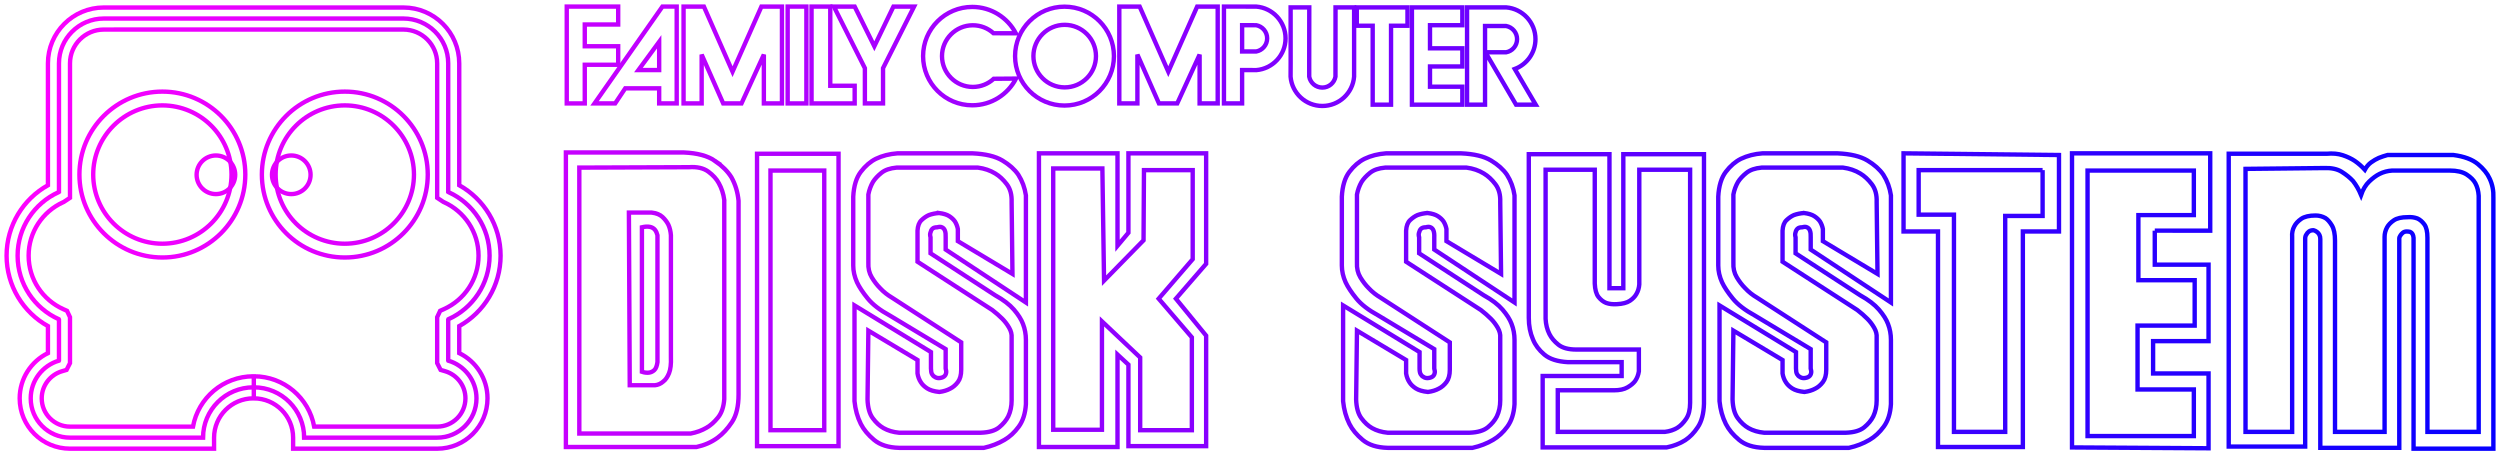 <?xml version="1.0" encoding="UTF-8" standalone="no"?>
<svg
   xmlns:ns0="&amp;ns_sfw;"
   xmlns:dc="http://purl.org/dc/elements/1.1/"
   xmlns:cc="http://creativecommons.org/ns#"
   xmlns:rdf="http://www.w3.org/1999/02/22-rdf-syntax-ns#"
   xmlns:svg="http://www.w3.org/2000/svg"
   xmlns="http://www.w3.org/2000/svg"
   xmlns:xlink="http://www.w3.org/1999/xlink"
   xmlns:sodipodi="http://sodipodi.sourceforge.net/DTD/sodipodi-0.dtd"
   xmlns:inkscape="http://www.inkscape.org/namespaces/inkscape"
   version="1.2"
   id="Layer_2"
   x="0px"
   y="0px"
   width="570.155"
   height="103.826"
   viewBox="15.349 117.018 570.155 103.826"
   xml:space="preserve"
   sodipodi:docname="system.svg"
   inkscape:version="1.0.2 (e86c8708, 2021-01-15)"><defs
   id="defs2763"><linearGradient
     inkscape:collect="always"
     id="linearGradient3368"><stop
       style="stop-color:#ff00ff;stop-opacity:1"
       offset="0"
       id="stop3364" /><stop
       style="stop-color:#0600ff;stop-opacity:1"
       offset="1"
       id="stop3366" /></linearGradient><linearGradient
     inkscape:collect="always"
     xlink:href="#linearGradient3368"
     id="linearGradient3370"
     x1="15.348"
     y1="167.431"
     x2="582.503"
     y2="167.431"
     gradientUnits="userSpaceOnUse" /><linearGradient
     inkscape:collect="always"
     xlink:href="#linearGradient3368"
     id="linearGradient3372"
     gradientUnits="userSpaceOnUse"
     x1="15.348"
     y1="167.431"
     x2="582.503"
     y2="167.431" /><linearGradient
     inkscape:collect="always"
     xlink:href="#linearGradient3368"
     id="linearGradient3374"
     gradientUnits="userSpaceOnUse"
     x1="15.348"
     y1="167.431"
     x2="582.503"
     y2="167.431" /><linearGradient
     inkscape:collect="always"
     xlink:href="#linearGradient3368"
     id="linearGradient3376"
     gradientUnits="userSpaceOnUse"
     x1="15.348"
     y1="167.431"
     x2="582.503"
     y2="167.431" /><linearGradient
     inkscape:collect="always"
     xlink:href="#linearGradient3368"
     id="linearGradient3378"
     gradientUnits="userSpaceOnUse"
     x1="15.348"
     y1="167.431"
     x2="582.503"
     y2="167.431" /><linearGradient
     inkscape:collect="always"
     xlink:href="#linearGradient3368"
     id="linearGradient3380"
     gradientUnits="userSpaceOnUse"
     x1="15.348"
     y1="167.431"
     x2="582.503"
     y2="167.431" /><linearGradient
     inkscape:collect="always"
     xlink:href="#linearGradient3368"
     id="linearGradient3382"
     gradientUnits="userSpaceOnUse"
     x1="15.348"
     y1="167.431"
     x2="582.503"
     y2="167.431" /><linearGradient
     inkscape:collect="always"
     xlink:href="#linearGradient3368"
     id="linearGradient3384"
     gradientUnits="userSpaceOnUse"
     x1="15.348"
     y1="167.431"
     x2="582.503"
     y2="167.431" /><linearGradient
     inkscape:collect="always"
     xlink:href="#linearGradient3368"
     id="linearGradient3386"
     gradientUnits="userSpaceOnUse"
     x1="15.348"
     y1="167.431"
     x2="582.503"
     y2="167.431" /><linearGradient
     inkscape:collect="always"
     xlink:href="#linearGradient3368"
     id="linearGradient3388"
     gradientUnits="userSpaceOnUse"
     x1="15.348"
     y1="167.431"
     x2="582.503"
     y2="167.431" /><linearGradient
     inkscape:collect="always"
     xlink:href="#linearGradient3368"
     id="linearGradient3390"
     gradientUnits="userSpaceOnUse"
     x1="15.348"
     y1="167.431"
     x2="582.503"
     y2="167.431" /><linearGradient
     inkscape:collect="always"
     xlink:href="#linearGradient3368"
     id="linearGradient3392"
     gradientUnits="userSpaceOnUse"
     x1="15.348"
     y1="167.431"
     x2="582.503"
     y2="167.431" /><linearGradient
     inkscape:collect="always"
     xlink:href="#linearGradient3368"
     id="linearGradient3394"
     gradientUnits="userSpaceOnUse"
     x1="15.348"
     y1="167.431"
     x2="582.503"
     y2="167.431" /><linearGradient
     inkscape:collect="always"
     xlink:href="#linearGradient3368"
     id="linearGradient3396"
     gradientUnits="userSpaceOnUse"
     x1="15.348"
     y1="167.431"
     x2="582.503"
     y2="167.431" /><linearGradient
     inkscape:collect="always"
     xlink:href="#linearGradient3368"
     id="linearGradient3398"
     gradientUnits="userSpaceOnUse"
     x1="15.348"
     y1="167.431"
     x2="582.503"
     y2="167.431" /><linearGradient
     inkscape:collect="always"
     xlink:href="#linearGradient3368"
     id="linearGradient3400"
     gradientUnits="userSpaceOnUse"
     x1="15.348"
     y1="167.431"
     x2="582.503"
     y2="167.431" /><linearGradient
     inkscape:collect="always"
     xlink:href="#linearGradient3368"
     id="linearGradient3402"
     gradientUnits="userSpaceOnUse"
     x1="15.348"
     y1="167.431"
     x2="582.503"
     y2="167.431" /><linearGradient
     inkscape:collect="always"
     xlink:href="#linearGradient3368"
     id="linearGradient3404"
     gradientUnits="userSpaceOnUse"
     x1="15.348"
     y1="167.431"
     x2="582.503"
     y2="167.431" /><linearGradient
     inkscape:collect="always"
     xlink:href="#linearGradient3368"
     id="linearGradient3406"
     gradientUnits="userSpaceOnUse"
     x1="15.348"
     y1="167.431"
     x2="582.503"
     y2="167.431" /><linearGradient
     inkscape:collect="always"
     xlink:href="#linearGradient3368"
     id="linearGradient3408"
     gradientUnits="userSpaceOnUse"
     x1="15.348"
     y1="167.431"
     x2="582.503"
     y2="167.431" /><linearGradient
     inkscape:collect="always"
     xlink:href="#linearGradient3368"
     id="linearGradient3410"
     gradientUnits="userSpaceOnUse"
     x1="15.348"
     y1="167.431"
     x2="582.503"
     y2="167.431" /><linearGradient
     inkscape:collect="always"
     xlink:href="#linearGradient3368"
     id="linearGradient3412"
     gradientUnits="userSpaceOnUse"
     x1="15.348"
     y1="167.431"
     x2="582.503"
     y2="167.431" /><linearGradient
     inkscape:collect="always"
     xlink:href="#linearGradient3368"
     id="linearGradient3414"
     gradientUnits="userSpaceOnUse"
     x1="15.348"
     y1="167.431"
     x2="582.503"
     y2="167.431" /><linearGradient
     inkscape:collect="always"
     xlink:href="#linearGradient3368"
     id="linearGradient3416"
     gradientUnits="userSpaceOnUse"
     x1="15.348"
     y1="167.431"
     x2="582.503"
     y2="167.431" /><linearGradient
     inkscape:collect="always"
     xlink:href="#linearGradient3368"
     id="linearGradient3418"
     gradientUnits="userSpaceOnUse"
     x1="15.348"
     y1="167.431"
     x2="582.503"
     y2="167.431" /><linearGradient
     inkscape:collect="always"
     xlink:href="#linearGradient3368"
     id="linearGradient3420"
     gradientUnits="userSpaceOnUse"
     x1="15.348"
     y1="167.431"
     x2="582.503"
     y2="167.431" /><linearGradient
     inkscape:collect="always"
     xlink:href="#linearGradient3368"
     id="linearGradient3422"
     gradientUnits="userSpaceOnUse"
     x1="15.348"
     y1="167.431"
     x2="582.503"
     y2="167.431" /><linearGradient
     inkscape:collect="always"
     xlink:href="#linearGradient3368"
     id="linearGradient3424"
     gradientUnits="userSpaceOnUse"
     x1="15.348"
     y1="167.431"
     x2="582.503"
     y2="167.431" /><linearGradient
     inkscape:collect="always"
     xlink:href="#linearGradient3368"
     id="linearGradient3426"
     gradientUnits="userSpaceOnUse"
     x1="15.348"
     y1="167.431"
     x2="582.503"
     y2="167.431" /><linearGradient
     inkscape:collect="always"
     xlink:href="#linearGradient3368"
     id="linearGradient3428"
     gradientUnits="userSpaceOnUse"
     x1="15.348"
     y1="167.431"
     x2="582.503"
     y2="167.431" /><linearGradient
     inkscape:collect="always"
     xlink:href="#linearGradient3368"
     id="linearGradient3430"
     gradientUnits="userSpaceOnUse"
     x1="15.348"
     y1="167.431"
     x2="582.503"
     y2="167.431" /><linearGradient
     inkscape:collect="always"
     xlink:href="#linearGradient3368"
     id="linearGradient3432"
     gradientUnits="userSpaceOnUse"
     x1="15.348"
     y1="167.431"
     x2="582.503"
     y2="167.431" /><linearGradient
     inkscape:collect="always"
     xlink:href="#linearGradient3368"
     id="linearGradient3434"
     gradientUnits="userSpaceOnUse"
     x1="15.348"
     y1="167.431"
     x2="582.503"
     y2="167.431" /><linearGradient
     inkscape:collect="always"
     xlink:href="#linearGradient3368"
     id="linearGradient3436"
     gradientUnits="userSpaceOnUse"
     x1="15.348"
     y1="167.431"
     x2="582.503"
     y2="167.431" /><linearGradient
     inkscape:collect="always"
     xlink:href="#linearGradient3368"
     id="linearGradient3438"
     gradientUnits="userSpaceOnUse"
     x1="15.348"
     y1="167.431"
     x2="582.503"
     y2="167.431" /><linearGradient
     inkscape:collect="always"
     xlink:href="#linearGradient3368"
     id="linearGradient3440"
     gradientUnits="userSpaceOnUse"
     x1="15.348"
     y1="167.431"
     x2="582.503"
     y2="167.431" /><linearGradient
     inkscape:collect="always"
     xlink:href="#linearGradient3368"
     id="linearGradient3442"
     gradientUnits="userSpaceOnUse"
     x1="15.348"
     y1="167.431"
     x2="582.503"
     y2="167.431" /></defs><sodipodi:namedview
   pagecolor="#ffffff"
   bordercolor="#666666"
   borderopacity="1"
   objecttolerance="10"
   gridtolerance="10"
   guidetolerance="10"
   inkscape:pageopacity="0"
   inkscape:pageshadow="2"
   inkscape:window-width="1280"
   inkscape:window-height="800"
   id="namedview2761"
   showgrid="false"
   lock-margins="true"
   fit-margin-top="1"
   fit-margin-left="1"
   fit-margin-right="1"
   fit-margin-bottom="1"
   inkscape:zoom="0.90352122"
   inkscape:cx="313.69775"
   inkscape:cy="84.425483"
   inkscape:window-x="0"
   inkscape:window-y="0"
   inkscape:window-maximized="0"
   inkscape:current-layer="Layer_2" />

















<g
   id="g3362"
   style="fill:none;stroke:url(#linearGradient3370)"
   transform="translate(1.501,1.5)"><g
     id="g2708"
     style="fill:none;stroke:url(#linearGradient3392)">
	<path
   fill="#706365"
   d="m 176.916,152.213 c 1.66,1.15 2.906,2.396 3.737,3.736 0.894,1.598 1.437,3.386 1.629,5.365 v 44.169 c 0,2.684 -0.495,4.775 -1.485,6.277 -0.99,1.5 -2.093,2.697 -3.306,3.592 -1.405,1.021 -3.002,1.725 -4.79,2.107 h -29.798 v -67.165 h 26.923 c 3.067,0.131 5.43,0.769 7.09,1.919 z m 2.108,8.91 c -0.191,-1.404 -0.606,-2.682 -1.245,-3.832 -0.512,-0.958 -1.31,-1.836 -2.396,-2.635 -1.086,-0.799 -2.556,-1.134 -4.407,-1.007 l -25.008,0.096 v 60.649 h 25.391 c 1.341,-0.254 2.555,-0.701 3.641,-1.34 0.895,-0.512 1.757,-1.277 2.587,-2.301 0.83,-1.021 1.31,-2.426 1.438,-4.215 v -45.415 z m -14.084,3.881 c 0.574,0.543 1.021,1.134 1.341,1.772 0.319,0.703 0.511,1.501 0.575,2.395 v 27.786 c 0.063,1.598 -0.08,2.828 -0.432,3.689 -0.352,0.863 -0.782,1.484 -1.293,1.867 -0.575,0.512 -1.214,0.799 -1.916,0.863 h -5.749 l -0.191,-39.379 h 5.174 c 1.086,0.129 1.916,0.464 2.491,1.007 z m -1.15,4.167 c -0.128,-0.51 -0.319,-0.925 -0.574,-1.245 -0.575,-0.702 -1.565,-0.894 -2.971,-0.575 v 32.959 c 0.574,0.191 1.117,0.256 1.629,0.191 0.447,-0.063 0.846,-0.254 1.197,-0.574 0.352,-0.318 0.591,-0.926 0.719,-1.82 z"
   id="path2688"
   style="fill:none;stroke:url(#linearGradient3372)" />
	<path
   fill="#706365"
   d="m 205.086,150.584 v 66.685 h -18.588 v -66.685 z m -3.258,3.832 h -12.264 v 59.212 h 12.264 z"
   id="path2690"
   style="fill:none;stroke:url(#linearGradient3374)" />
	<path
   fill="#706365"
   d="m 229.519,172.429 v -2.778 c 0.063,-1.277 -0.224,-2.044 -0.862,-2.3 -0.256,-0.127 -0.607,-0.127 -1.054,0 -0.512,0 -0.879,0.112 -1.103,0.336 -0.224,0.224 -0.367,0.495 -0.431,0.814 -0.129,0.319 -0.129,0.702 0,1.149 v 3.641 l 14.755,9.582 c 1.852,1.021 3.273,2.107 4.264,3.258 0.991,1.151 1.677,2.236 2.06,3.258 0.447,1.15 0.671,2.363 0.671,3.641 v 14.658 c -0.128,2.109 -0.671,3.818 -1.629,5.127 -0.958,1.311 -2.044,2.316 -3.258,3.018 -1.405,0.83 -2.97,1.438 -4.694,1.82 h -19.354 c -2.428,-0.064 -4.328,-0.67 -5.701,-1.82 -1.373,-1.148 -2.379,-2.363 -3.018,-3.641 -0.767,-1.533 -1.246,-3.258 -1.438,-5.174 v -21.846 l 17.438,10.637 v 3.736 c 0,0.574 0.079,1.006 0.239,1.293 0.159,0.287 0.367,0.496 0.623,0.623 0.255,0.191 0.574,0.287 0.958,0.287 0.958,-0.064 1.501,-0.447 1.629,-1.15 0.063,-0.254 0.031,-0.605 -0.096,-1.053 v -4.408 l -12.743,-7.664 c -2.236,-1.213 -3.913,-2.508 -5.03,-3.881 -1.118,-1.373 -1.933,-2.604 -2.443,-3.689 -0.575,-1.277 -0.862,-2.555 -0.862,-3.832 v -15.713 c 0.127,-2.427 0.702,-4.311 1.725,-5.652 1.021,-1.342 2.172,-2.332 3.449,-2.971 1.469,-0.702 3.098,-1.117 4.887,-1.245 h 17.15 c 2.938,0.128 5.205,0.671 6.803,1.629 1.597,0.958 2.811,2.044 3.641,3.257 0.895,1.406 1.469,2.971 1.725,4.695 v 24.432 z m -1.534,-8.335 c 1.021,0.128 1.805,0.367 2.348,0.719 0.543,0.352 0.974,0.75 1.293,1.197 0.319,0.512 0.543,1.086 0.671,1.725 v 2.778 l 12.456,7.473 -0.192,-16.383 c 0.063,-1.66 -0.304,-3.018 -1.102,-4.072 -0.799,-1.054 -1.677,-1.868 -2.635,-2.443 -1.15,-0.702 -2.46,-1.149 -3.929,-1.342 h -18.587 c -1.47,0.129 -2.62,0.528 -3.45,1.198 -0.83,0.671 -1.469,1.357 -1.916,2.06 -0.512,0.895 -0.862,1.854 -1.054,2.875 V 175.4 c -0.064,1.278 0.191,2.395 0.767,3.354 0.574,0.957 1.213,1.787 1.916,2.49 0.767,0.83 1.693,1.564 2.779,2.203 l 15.713,10.156 v 6.229 c 0,1.213 -0.256,2.156 -0.767,2.826 -0.512,0.672 -1.086,1.166 -1.725,1.484 -0.703,0.385 -1.533,0.641 -2.491,0.768 -1.214,-0.127 -2.14,-0.398 -2.778,-0.814 -0.639,-0.414 -1.118,-0.877 -1.438,-1.389 -0.384,-0.574 -0.64,-1.246 -0.767,-2.014 v -3.064 l -11.21,-6.707 -0.191,15.713 c 0.063,1.852 0.463,3.273 1.197,4.264 0.734,0.991 1.549,1.74 2.443,2.252 1.021,0.574 2.203,0.926 3.545,1.053 h 18.684 c 1.852,-0.063 3.241,-0.479 4.168,-1.244 0.926,-0.768 1.612,-1.598 2.06,-2.492 0.511,-1.086 0.767,-2.299 0.767,-3.641 V 192.55 c 0.063,-0.768 -0.128,-1.533 -0.575,-2.301 -0.447,-0.766 -0.958,-1.436 -1.532,-2.012 -0.703,-0.703 -1.47,-1.373 -2.3,-2.012 l -17.055,-11.019 v -7.09 c 0.063,-1.086 0.367,-1.884 0.91,-2.395 0.543,-0.511 1.102,-0.895 1.677,-1.15 0.704,-0.254 1.47,-0.413 2.3,-0.477 z"
   id="path2692"
   style="fill:none;stroke:url(#linearGradient3376)" />
	<path
   fill="#706365"
   d="m 288.923,175.687 -6.898,7.951 6.898,8.432 v 25.199 h -17.726 v -18.588 l -2.491,-2.299 v 21.078 h -17.917 v -66.972 h 17.917 v 21.078 l 2.491,-2.97 v -18.108 h 17.726 z m -3.067,-21.367 h -11.114 l -0.096,16.001 -9.007,9.198 -0.383,-25.582 h -11.21 v 59.595 h 11.114 v -24.721 l 8.719,8.24 v 16.576 h 11.785 v -21.174 l -7.569,-8.816 7.761,-9.005 z"
   id="path2694"
   style="fill:none;stroke:url(#linearGradient3378)" />
	<path
   fill="#706365"
   d="m 340.949,172.429 v -2.778 c 0.064,-1.277 -0.223,-2.044 -0.861,-2.3 -0.256,-0.127 -0.607,-0.127 -1.055,0 -0.512,0 -0.879,0.112 -1.102,0.336 -0.225,0.224 -0.367,0.495 -0.432,0.814 -0.129,0.319 -0.129,0.702 0,1.149 v 3.641 l 14.756,9.582 c 1.852,1.021 3.273,2.107 4.264,3.258 0.991,1.151 1.676,2.236 2.059,3.258 0.447,1.15 0.672,2.363 0.672,3.641 v 14.658 c -0.129,2.109 -0.672,3.818 -1.629,5.127 -0.959,1.311 -2.045,2.316 -3.258,3.018 -1.406,0.83 -2.971,1.438 -4.695,1.82 h -19.354 c -2.428,-0.064 -4.328,-0.67 -5.701,-1.82 -1.373,-1.148 -2.379,-2.363 -3.018,-3.641 -0.768,-1.533 -1.246,-3.258 -1.438,-5.174 v -21.846 l 17.438,10.637 v 3.736 c 0,0.574 0.08,1.006 0.24,1.293 0.158,0.287 0.367,0.496 0.623,0.623 0.254,0.191 0.574,0.287 0.957,0.287 0.959,-0.064 1.502,-0.447 1.629,-1.15 0.064,-0.254 0.031,-0.605 -0.096,-1.053 v -4.408 l -12.742,-7.664 c -2.236,-1.213 -3.914,-2.508 -5.031,-3.881 -1.117,-1.373 -1.932,-2.604 -2.443,-3.689 -0.574,-1.277 -0.861,-2.555 -0.861,-3.832 v -15.713 c 0.127,-2.427 0.701,-4.311 1.725,-5.652 1.021,-1.342 2.172,-2.332 3.449,-2.971 1.469,-0.702 3.098,-1.117 4.887,-1.245 h 17.15 c 2.938,0.128 5.205,0.671 6.803,1.629 1.596,0.958 2.811,2.044 3.641,3.257 0.895,1.406 1.469,2.971 1.725,4.695 v 24.432 z m -1.533,-8.335 c 1.021,0.128 1.805,0.367 2.348,0.719 0.543,0.352 0.975,0.75 1.293,1.197 0.32,0.512 0.543,1.086 0.672,1.725 v 2.778 l 12.455,7.473 -0.191,-16.383 c 0.063,-1.66 -0.305,-3.018 -1.102,-4.072 -0.799,-1.054 -1.678,-1.868 -2.635,-2.443 -1.15,-0.702 -2.461,-1.149 -3.93,-1.342 H 329.74 c -1.471,0.129 -2.621,0.528 -3.451,1.198 -0.83,0.671 -1.469,1.357 -1.916,2.06 -0.512,0.895 -0.861,1.854 -1.053,2.875 V 175.4 c -0.064,1.278 0.191,2.395 0.766,3.354 0.574,0.957 1.213,1.787 1.916,2.49 0.768,0.83 1.693,1.564 2.779,2.203 l 15.713,10.156 v 6.229 c 0,1.213 -0.256,2.156 -0.766,2.826 -0.512,0.672 -1.086,1.166 -1.725,1.484 -0.703,0.385 -1.533,0.641 -2.492,0.768 -1.213,-0.127 -2.139,-0.398 -2.777,-0.814 -0.639,-0.414 -1.119,-0.877 -1.438,-1.389 -0.385,-0.574 -0.641,-1.246 -0.768,-2.014 v -3.064 l -11.209,-6.707 -0.191,15.713 c 0.063,1.852 0.463,3.273 1.197,4.264 0.734,0.991 1.549,1.74 2.443,2.252 1.021,0.574 2.203,0.926 3.545,1.053 h 18.684 c 1.852,-0.063 3.24,-0.479 4.168,-1.244 0.926,-0.768 1.611,-1.598 2.059,-2.492 0.512,-1.086 0.768,-2.299 0.768,-3.641 V 192.55 c 0.063,-0.768 -0.129,-1.533 -0.576,-2.301 -0.447,-0.766 -0.957,-1.436 -1.531,-2.012 -0.703,-0.703 -1.471,-1.373 -2.301,-2.012 l -17.055,-11.019 v -7.09 c 0.064,-1.086 0.367,-1.884 0.91,-2.395 0.543,-0.511 1.102,-0.895 1.678,-1.15 0.703,-0.254 1.469,-0.413 2.299,-0.477 z"
   id="path2696"
   style="fill:none;stroke:url(#linearGradient3380)" />
	<path
   fill="#706365"
   d="m 402.461,150.68 v 56.912 c -0.064,2.236 -0.527,4.01 -1.389,5.318 -0.863,1.311 -1.836,2.316 -2.922,3.018 -1.215,0.768 -2.619,1.311 -4.217,1.629 H 365.67 V 201.27 h 18.012 v -3.162 h -12.264 c -2.363,-0.127 -4.152,-0.703 -5.365,-1.725 -1.215,-1.021 -2.076,-2.172 -2.588,-3.449 -0.639,-1.469 -0.957,-3.098 -0.957,-4.887 V 150.68 h 18.396 v 30.564 h 3.162 V 150.68 Z m -3.162,3.545 h -11.592 v 26.158 c -0.064,0.83 -0.289,1.564 -0.672,2.203 -0.32,0.574 -0.814,1.086 -1.484,1.533 -0.672,0.447 -1.645,0.703 -2.922,0.766 -0.959,0.064 -1.789,-0.031 -2.492,-0.287 -0.639,-0.256 -1.213,-0.703 -1.725,-1.342 -0.512,-0.639 -0.799,-1.66 -0.861,-3.066 V 154.226 H 366.34 v 34.013 c 0.064,1.277 0.352,2.428 0.863,3.449 0.447,0.895 1.133,1.709 2.059,2.443 0.926,0.734 2.283,1.102 4.072,1.102 h 14.277 v 4.982 c -0.129,0.83 -0.416,1.564 -0.863,2.203 -0.383,0.512 -0.959,0.99 -1.725,1.438 -0.768,0.447 -1.789,0.672 -3.066,0.672 h -12.838 v 9.484 h 24.432 c 1.086,-0.127 2.045,-0.445 2.875,-0.957 0.701,-0.447 1.355,-1.117 1.963,-2.012 0.608,-0.895 0.91,-2.109 0.91,-3.643 z"
   id="path2698"
   style="fill:none;stroke:url(#linearGradient3382)" />
	<path
   fill="#706365"
   d="m 426.799,172.429 v -2.778 c 0.063,-1.277 -0.225,-2.044 -0.863,-2.3 -0.256,-0.127 -0.607,-0.127 -1.053,0 -0.512,0 -0.879,0.112 -1.104,0.336 -0.223,0.224 -0.367,0.495 -0.43,0.814 -0.129,0.319 -0.129,0.702 0,1.149 v 3.641 l 14.754,9.582 c 1.852,1.021 3.273,2.107 4.264,3.258 0.991,1.151 1.678,2.236 2.061,3.258 0.447,1.15 0.67,2.363 0.67,3.641 v 14.658 c -0.127,2.109 -0.67,3.818 -1.629,5.127 -0.957,1.311 -2.043,2.316 -3.258,3.018 -1.404,0.83 -2.969,1.438 -4.693,1.82 h -19.355 c -2.428,-0.064 -4.328,-0.67 -5.701,-1.82 -1.373,-1.148 -2.379,-2.363 -3.018,-3.641 -0.766,-1.533 -1.246,-3.258 -1.438,-5.174 v -21.846 l 17.439,10.637 v 3.736 c 0,0.574 0.078,1.006 0.238,1.293 0.16,0.287 0.367,0.496 0.623,0.623 0.256,0.191 0.574,0.287 0.959,0.287 0.957,-0.064 1.5,-0.447 1.629,-1.15 0.063,-0.254 0.031,-0.605 -0.096,-1.053 v -4.408 l -12.744,-7.664 c -2.236,-1.213 -3.912,-2.508 -5.029,-3.881 -1.119,-1.373 -1.934,-2.604 -2.443,-3.689 -0.576,-1.277 -0.863,-2.555 -0.863,-3.832 v -15.713 c 0.127,-2.427 0.703,-4.311 1.725,-5.652 1.022,-1.341 2.172,-2.332 3.449,-2.971 1.469,-0.702 3.098,-1.117 4.887,-1.245 h 17.15 c 2.938,0.128 5.205,0.671 6.803,1.629 1.598,0.958 2.811,2.044 3.641,3.257 0.895,1.406 1.469,2.971 1.725,4.695 v 24.432 z m -1.533,-8.335 c 1.021,0.128 1.805,0.367 2.348,0.719 0.543,0.352 0.973,0.75 1.293,1.197 0.318,0.512 0.543,1.086 0.67,1.725 v 2.778 l 12.457,7.473 -0.193,-16.383 c 0.064,-1.66 -0.303,-3.018 -1.102,-4.072 -0.799,-1.054 -1.676,-1.868 -2.635,-2.443 -1.15,-0.702 -2.459,-1.149 -3.928,-1.342 h -18.588 c -1.469,0.129 -2.619,0.528 -3.449,1.198 -0.83,0.671 -1.469,1.357 -1.916,2.06 -0.512,0.895 -0.863,1.854 -1.055,2.875 V 175.4 c -0.064,1.278 0.191,2.395 0.768,3.354 0.574,0.957 1.213,1.787 1.916,2.49 0.766,0.83 1.693,1.564 2.779,2.203 l 15.713,10.156 v 6.229 c 0,1.213 -0.256,2.156 -0.768,2.826 -0.512,0.672 -1.086,1.166 -1.725,1.484 -0.703,0.385 -1.533,0.641 -2.49,0.768 -1.215,-0.127 -2.141,-0.398 -2.779,-0.814 -0.639,-0.414 -1.117,-0.877 -1.438,-1.389 -0.383,-0.574 -0.639,-1.246 -0.766,-2.014 v -3.064 l -11.211,-6.707 -0.191,15.713 c 0.064,1.852 0.463,3.273 1.197,4.264 0.734,0.991 1.549,1.74 2.443,2.252 1.021,0.574 2.203,0.926 3.545,1.053 h 18.684 c 1.852,-0.063 3.242,-0.479 4.168,-1.244 0.926,-0.768 1.613,-1.598 2.061,-2.492 0.51,-1.086 0.766,-2.299 0.766,-3.641 V 192.55 c 0.064,-0.768 -0.127,-1.533 -0.574,-2.301 -0.447,-0.766 -0.959,-1.436 -1.533,-2.012 -0.703,-0.703 -1.469,-1.373 -2.299,-2.012 l -17.055,-11.019 v -7.09 c 0.063,-1.086 0.367,-1.884 0.91,-2.395 0.543,-0.511 1.102,-0.895 1.676,-1.15 0.703,-0.254 1.471,-0.413 2.301,-0.477 z"
   id="path2700"
   style="fill:none;stroke:url(#linearGradient3384)" />
	<path
   fill="#706365"
   d="m 483.424,150.871 v 17.438 h -8.24 v 49.152 H 455.83 v -49.152 h -7.857 v -17.82 z m -3.736,3.449 h -28.266 v 10.156 h 8.049 v 49.535 h 11.689 v -49.248 h 8.527 V 154.32 Z"
   id="path2702"
   style="fill:none;stroke:url(#linearGradient3386)" />
	<path
   fill="#706365"
   d="m 505.27,168.117 v 7.761 h 12.264 v 17.438 h -12.646 v 7.377 h 12.646 v 17.055 l -31.139,-0.191 v -67.068 h 31.521 v 17.629 H 505.27 Z m -3.737,11.306 v -14.851 h 12.646 v -10.156 h -24.24 v 60.554 h 24.24 v -10.635 h -12.838 v -14.564 h 13.029 v -10.348 z"
   id="path2704"
   style="fill:none;stroke:url(#linearGradient3388)" />
	<path
   fill="#706365"
   d="m 578.949,152.932 c 1.277,1.054 2.172,2.155 2.684,3.305 0.639,1.342 0.926,2.812 0.861,4.407 v 57.2 h -18.205 v -48.097 c -0.064,-0.702 -0.318,-1.149 -0.766,-1.341 -0.256,-0.064 -0.512,-0.097 -0.768,-0.097 -0.383,0 -0.686,0.097 -0.91,0.288 -0.223,0.191 -0.398,0.383 -0.525,0.574 -0.193,0.256 -0.289,0.512 -0.289,0.767 v 47.714 H 543.02 v -47.619 c 0,-0.702 -0.256,-1.245 -0.766,-1.628 -0.256,-0.191 -0.512,-0.319 -0.768,-0.384 -0.447,0 -0.799,0.097 -1.055,0.288 -0.256,0.191 -0.447,0.415 -0.574,0.67 -0.191,0.256 -0.287,0.575 -0.287,0.958 v 47.427 h -17.438 v -66.781 h 22.324 c 1.404,-0.128 2.635,-0.017 3.688,0.335 1.055,0.352 1.965,0.783 2.732,1.294 0.83,0.575 1.596,1.246 2.299,2.012 0.383,-0.702 0.861,-1.261 1.438,-1.677 0.574,-0.415 1.148,-0.75 1.725,-1.006 0.639,-0.256 1.309,-0.479 2.012,-0.671 h 15.043 c 2.425,0.321 4.279,1.008 5.556,2.062 z m 0.192,7.233 c -0.064,-1.086 -0.318,-2.044 -0.766,-2.874 -0.385,-0.703 -1.039,-1.357 -1.965,-1.965 -0.926,-0.606 -2.221,-0.91 -3.881,-0.91 h -13.125 c -1.023,0.064 -1.98,0.319 -2.875,0.767 -0.768,0.384 -1.549,0.959 -2.348,1.725 -0.799,0.767 -1.422,1.789 -1.869,3.066 -0.512,-1.213 -1.117,-2.268 -1.82,-3.162 -0.703,-0.766 -1.564,-1.469 -2.586,-2.107 -1.023,-0.639 -2.365,-0.927 -4.025,-0.862 l -17.916,0.191 v 59.978 H 536.6 v -44.457 c -0.064,-0.895 0.096,-1.692 0.479,-2.396 0.32,-0.639 0.848,-1.213 1.582,-1.725 0.734,-0.511 1.836,-0.767 3.305,-0.767 0.768,0 1.502,0.192 2.205,0.575 0.51,0.319 1.006,0.878 1.484,1.677 0.478,0.799 0.719,1.964 0.719,3.497 v 43.594 h 11.307 v -44.457 c 0,-0.766 0.191,-1.501 0.574,-2.204 0.318,-0.574 0.83,-1.102 1.533,-1.58 0.701,-0.479 1.756,-0.719 3.162,-0.719 0.766,-0.063 1.5,0.032 2.203,0.287 0.574,0.256 1.102,0.703 1.58,1.342 0.478,0.639 0.719,1.661 0.719,3.065 v 44.265 h 11.689 z"
   id="path2706"
   style="fill:none;stroke:url(#linearGradient3390)" />
</g><polygon
     fill="#706365"
     points="154.833,130.288 147.211,130.288 147.211,139.104 143.1,139.104 143.1,117.018 154.833,117.018 154.833,121.107 147.211,121.107 147.211,126.067 154.833,126.067 "
     id="polygon2710"
     style="fill:none;stroke:url(#linearGradient3394)" /><path
     fill="#706365"
     d="m 168.176,139.104 h -3.997 v -3.439 h -7.742 l -2.294,3.439 h -4.707 l 15.485,-22.086 h 3.255 z m -3.997,-7.612 v -6.444 l -4.729,6.444 z"
     id="path2712"
     style="fill:none;stroke:url(#linearGradient3396)" /><polygon
     fill="#706365"
     points="188.055,139.104 188.055,127.969 182.956,139.104 178.783,139.104 173.869,127.969 173.869,139.104 169.743,139.104 169.743,117.018 174.379,117.018 180.916,131.864 187.499,117.018 192.182,117.018 192.182,139.104 "
     id="polygon2714"
     style="fill:none;stroke:url(#linearGradient3398)" /><polygon
     fill="#706365"
     points="287.432,139.104 287.432,127.969 282.332,139.104 278.16,139.104 273.245,127.969 273.245,139.104 269.119,139.104 269.119,117.018 273.756,117.018 280.292,131.864 286.876,117.018 291.559,117.018 291.559,139.104 "
     id="polygon2716"
     style="fill:none;stroke:url(#linearGradient3400)" /><rect
     x="193.483"
     y="117.018"
     fill="#706365"
     width="4.271"
     height="22.086"
     id="rect2718"
     style="fill:none;stroke:url(#linearGradient3402)" /><polygon
     fill="#706365"
     points="198.93,117.018 203.2,117.018 203.2,135.077 208.765,135.077 208.765,139.104 198.93,139.104 "
     id="polygon2720"
     style="fill:none;stroke:url(#linearGradient3404)" /><polygon
     fill="#706365"
     points="215.235,139.104 211.095,139.104 211.095,131.066 204.02,117.018 208.765,117.018 213.251,126.067 217.608,117.018 222.31,117.018 215.235,131.066 "
     id="polygon2722"
     style="fill:none;stroke:url(#linearGradient3406)" /><path
     fill="#706365"
     stroke="#231F20"
     stroke-width="0.345"
     d="M 245.582,133.402"
     id="path2724"
     style="fill:none;stroke:url(#linearGradient3408)" /><path
     fill="#706365"
     d="m 245.521,123.109 c -1.875,-3.573 -5.621,-6.011 -9.937,-6.011 -6.194,0 -11.216,5.021 -11.216,11.216 0,6.195 5.021,11.215 11.216,11.215 4.346,0 8.115,-2.472 9.977,-6.087 l -5.082,0.042 c -1.253,1.155 -2.927,1.861 -4.766,1.861 -3.884,0 -7.031,-3.148 -7.031,-7.032 0,-3.884 3.147,-7.031 7.031,-7.031 1.813,0 3.466,0.686 4.712,1.813 z"
     id="path2726"
     style="fill:none;stroke:url(#linearGradient3410)" /><path
     fill="#706365"
     d="m 256.619,139.588 c -6.226,0 -11.273,-5.048 -11.273,-11.274 0,-6.226 5.048,-11.274 11.273,-11.274 6.228,0 11.275,5.048 11.275,11.274 10e-4,6.227 -5.047,11.274 -11.275,11.274 z m 7.178,-11.274 c 0,-3.939 -3.195,-7.133 -7.134,-7.133 -3.939,0 -7.133,3.194 -7.133,7.133 0,3.939 3.193,7.133 7.133,7.133 3.939,0 7.134,-3.194 7.134,-7.133 z"
     id="path2728"
     style="fill:none;stroke:url(#linearGradient3412)" /><path
     fill="#706365"
     d="m 300.354,117.021 c 3.737,0.3 6.677,3.429 6.677,7.244 0,3.814 -2.939,6.943 -6.677,7.243 l -3.229,-0.015 v 7.611 h -4.141 v -22.086 h 4.141 z m -3.228,4.248 v 5.991 l 3.229,-0.003 c 1.412,-0.264 2.481,-1.503 2.481,-2.992 0,-1.49 -1.069,-2.729 -2.481,-2.993 z"
     id="path2730"
     style="fill:none;stroke:url(#linearGradient3414)" /><path
     fill="#706365"
     d="m 352.528,139.391 h -4.099 v -22.183 l 5.695,-0.008 3.228,0.002 c 3.737,0.3 6.677,3.429 6.677,7.244 0,3.116 -1.963,5.775 -4.719,6.807 l 4.778,8.137 h -4.485 l -6.697,-11.442 h -0.378 z m -2.545,-0.105 m 4.142,0 m 3.229,-11.848 c 1.412,-0.264 2.481,-1.504 2.481,-2.992 0,-1.49 -1.069,-2.729 -2.481,-2.993 h -4.825 v 5.989 z"
     id="path2732"
     style="fill:none;stroke:url(#linearGradient3416)" /><path
     fill="#706365"
     d="m 318.43,125.638 m 0,0 m -5.987,0 m -0.015,4.142 m 0,0 0.003,3.229 c 0.265,1.413 1.503,2.481 2.992,2.481 1.489,0 2.729,-1.069 2.993,-2.481 l 0.003,-3.229 0.011,-12.571 h 4.24 v 12.571 l -0.004,3.229 c -0.3,3.738 -3.428,6.676 -7.243,6.676 -3.814,0 -6.942,-2.938 -7.243,-6.676 l 0.015,-3.229 -0.007,-12.571 h 4.256 z"
     id="path2734"
     style="fill:none;stroke:url(#linearGradient3418)" /><polygon
     fill="#706365"
     points="323.281,121.389 326.905,121.389 326.905,139.391 331.09,139.391 331.09,121.389 334.842,121.389 334.842,117.208 323.281,117.208 "
     id="polygon2736"
     style="fill:none;stroke:url(#linearGradient3420)" /><polygon
     fill="#706365"
     points="339.976,126.536 347.352,126.536 347.352,130.678 339.976,130.678 339.976,135.293 347.352,135.293 347.352,139.391 335.855,139.391 335.855,117.208 347.352,117.208 347.352,121.269 339.976,121.269 "
     id="polygon2738"
     style="fill:none;stroke:url(#linearGradient3422)" /><path
     fill="#706365"
     stroke="#231F20"
     stroke-width="0.345"
     d="M 352.528,127.969"
     id="path2740"
     style="fill:none;stroke:url(#linearGradient3424)" /><g
     id="g2758"
     style="fill:none;stroke:url(#linearGradient3442)">
	<g
   id="g2746"
   style="fill:none;stroke:url(#linearGradient3430)">
		<path
   fill="#FDBC1C"
   d="m 71.735,203.853 c 6.338,0 11.477,5.137 11.477,11.475 h 30.341 c 4.949,0 8.961,-4.012 8.961,-8.959 0,-4.068 -2.712,-7.506 -6.426,-8.6 l -0.021,-0.039 c 0,-2.811 0,-5.877 0,-9.313 l 0.045,-0.097 c 5.534,-2.48 9.388,-8.038 9.388,-14.495 0,-6.424 -3.816,-11.959 -9.306,-14.458 l -0.127,-0.083 c 0,-14.469 0,-27.019 0,-29.32 0,-5.644 -4.575,-10.219 -10.218,-10.219 H 37.516 c -5.644,0 -10.219,4.575 -10.219,10.219 0,2.301 0,14.851 0,29.32 l -0.126,0.083 c -5.49,2.499 -9.307,8.034 -9.307,14.458 0,6.457 3.854,12.015 9.388,14.495 l 0.045,0.097 c 0,3.437 0,6.503 0,9.313 l -0.02,0.039 c -3.714,1.094 -6.426,4.531 -6.426,8.6 0,4.947 4.013,8.959 8.961,8.959 h 30.341 c 0,-6.338 5.138,-11.475 11.477,-11.475 z"
   id="path2742"
   style="fill:none;stroke:url(#linearGradient3426)" />
		<path
   d="m 18.335,206.369 c 0.005,-4.535 2.627,-8.455 6.445,-10.319 v 0 c 0,-1.921 0,-3.964 0,-6.157 v 0 c -5.626,-3.145 -9.43,-9.164 -9.432,-16.067 v 0 c 0.002,-6.903 3.806,-12.923 9.432,-16.066 v 0 c 0,-13.82 0,-25.576 0,-27.795 v 0 c 0.003,-7.034 5.701,-12.733 12.734,-12.734 v 0 h 68.333 c 7.034,0.001 12.733,5.701 12.734,12.734 v 0 c 0,2.219 0,13.977 0,27.795 v 0 c 5.626,3.143 9.43,9.163 9.432,16.066 v 0 c -0.002,6.903 -3.805,12.923 -9.432,16.067 v 0 c 0,2.193 0,4.236 0,6.157 v 0 c 3.819,1.864 6.442,5.784 6.445,10.319 v 0 c -10e-4,6.338 -5.136,11.473 -11.476,11.475 v 0 H 80.696 v -2.516 c -0.009,-4.947 -4.013,-8.951 -8.96,-8.961 v 0 -2.516 -2.516 c 6.869,0.002 12.58,4.951 13.765,11.479 v 0 h 28.052 c 3.558,-0.008 6.439,-2.889 6.444,-6.445 v 0 c 0.005,-2.928 -1.956,-5.398 -4.62,-6.186 v 0 l -1.042,-0.307 -0.783,-1.545 v -0.602 c -0.001,-2.812 -0.001,-5.879 -0.001,-9.314 v 0 -0.56 l 0.679,-1.45 0.854,-0.381 c 4.657,-2.092 7.903,-6.764 7.901,-12.2 v 0 c 0.002,-5.41 -3.213,-10.062 -7.833,-12.169 v 0 l -0.183,-0.083 -1.418,-0.937 v -1.352 c 0,-14.47 0,-27.019 0,-29.32 v 0 c -0.008,-4.254 -3.449,-7.695 -7.703,-7.704 v 0 H 37.515 c -4.254,0.008 -7.695,3.45 -7.703,7.704 v 0 c 0,2.301 0,14.851 0,29.32 v 0 1.352 l -1.129,0.746 -0.291,0.192 -0.18,0.082 c -4.621,2.108 -7.835,6.76 -7.833,12.169 v 0 c -0.003,5.437 3.244,10.108 7.901,12.2 v 0 l 0.852,0.381 0.679,1.45 v 0.56 c 0,3.436 0,6.503 0,9.314 v 0 0.602 l -0.784,1.545 -1.042,0.307 c -2.665,0.787 -4.625,3.258 -4.62,6.186 v 0 c 0.005,3.557 2.886,6.438 6.445,6.445 v 0 h 28.051 c 1.187,-6.527 6.897,-11.477 13.767,-11.479 v 0 h 0.105 v 2.516 2.516 H 71.63 c -4.949,0.01 -8.952,4.014 -8.961,8.961 v 0 2.516 H 29.813 c -6.339,-0.003 -11.476,-5.137 -11.478,-11.475 z"
   id="path2744"
   style="fill:none;stroke:url(#linearGradient3428)" />
	</g>
	<path
   fill="#EC1C4E"
   d="M 27.297,208.673"
   id="path2748"
   style="fill:none;stroke:url(#linearGradient3432)" />
	<path
   d="m 31.96,155.326 c 10e-4,-10.448 8.47,-18.916 18.918,-18.917 v 0 c 10.448,0.001 18.917,8.469 18.917,18.917 v 0 c -0.001,10.448 -8.47,18.916 -18.917,18.916 v 0 c -10.447,0 -18.916,-8.468 -18.918,-18.916 z m 3.145,0 c 0.015,8.712 7.062,15.757 15.773,15.772 v 0 c 8.711,-0.015 15.758,-7.061 15.773,-15.772 v 0 c -0.016,-8.71 -7.063,-15.757 -15.773,-15.773 v 0 c -8.711,0.016 -15.758,7.063 -15.773,15.773 z"
   id="path2750"
   style="fill:none;stroke:url(#linearGradient3434)" />
	<circle
   cx="63.089"
   cy="155.38"
   r="4.402"
   id="circle2752"
   style="fill:none;stroke:url(#linearGradient3436)" />
	<path
   d="m 73.569,155.326 v 0 c 0,-10.448 8.469,-18.916 18.917,-18.917 v 0 c 10.447,0.001 18.916,8.469 18.917,18.917 v 0 c -0.001,10.448 -8.47,18.916 -18.917,18.916 v 0 c -10.448,0 -18.917,-8.468 -18.917,-18.916 z m 18.917,15.773 c 8.71,-0.015 15.757,-7.061 15.772,-15.772 v 0 c -0.016,-8.71 -7.062,-15.757 -15.772,-15.773 v 0 c -8.71,0.016 -15.759,7.063 -15.774,15.773 v 0 c 0.016,8.711 7.064,15.756 15.774,15.772 z"
   id="path2754"
   style="fill:none;stroke:url(#linearGradient3438)" />
	<circle
   cx="80.276"
   cy="155.38"
   r="4.402"
   id="circle2756"
   style="fill:none;stroke:url(#linearGradient3440)" />
</g></g>
</svg>
